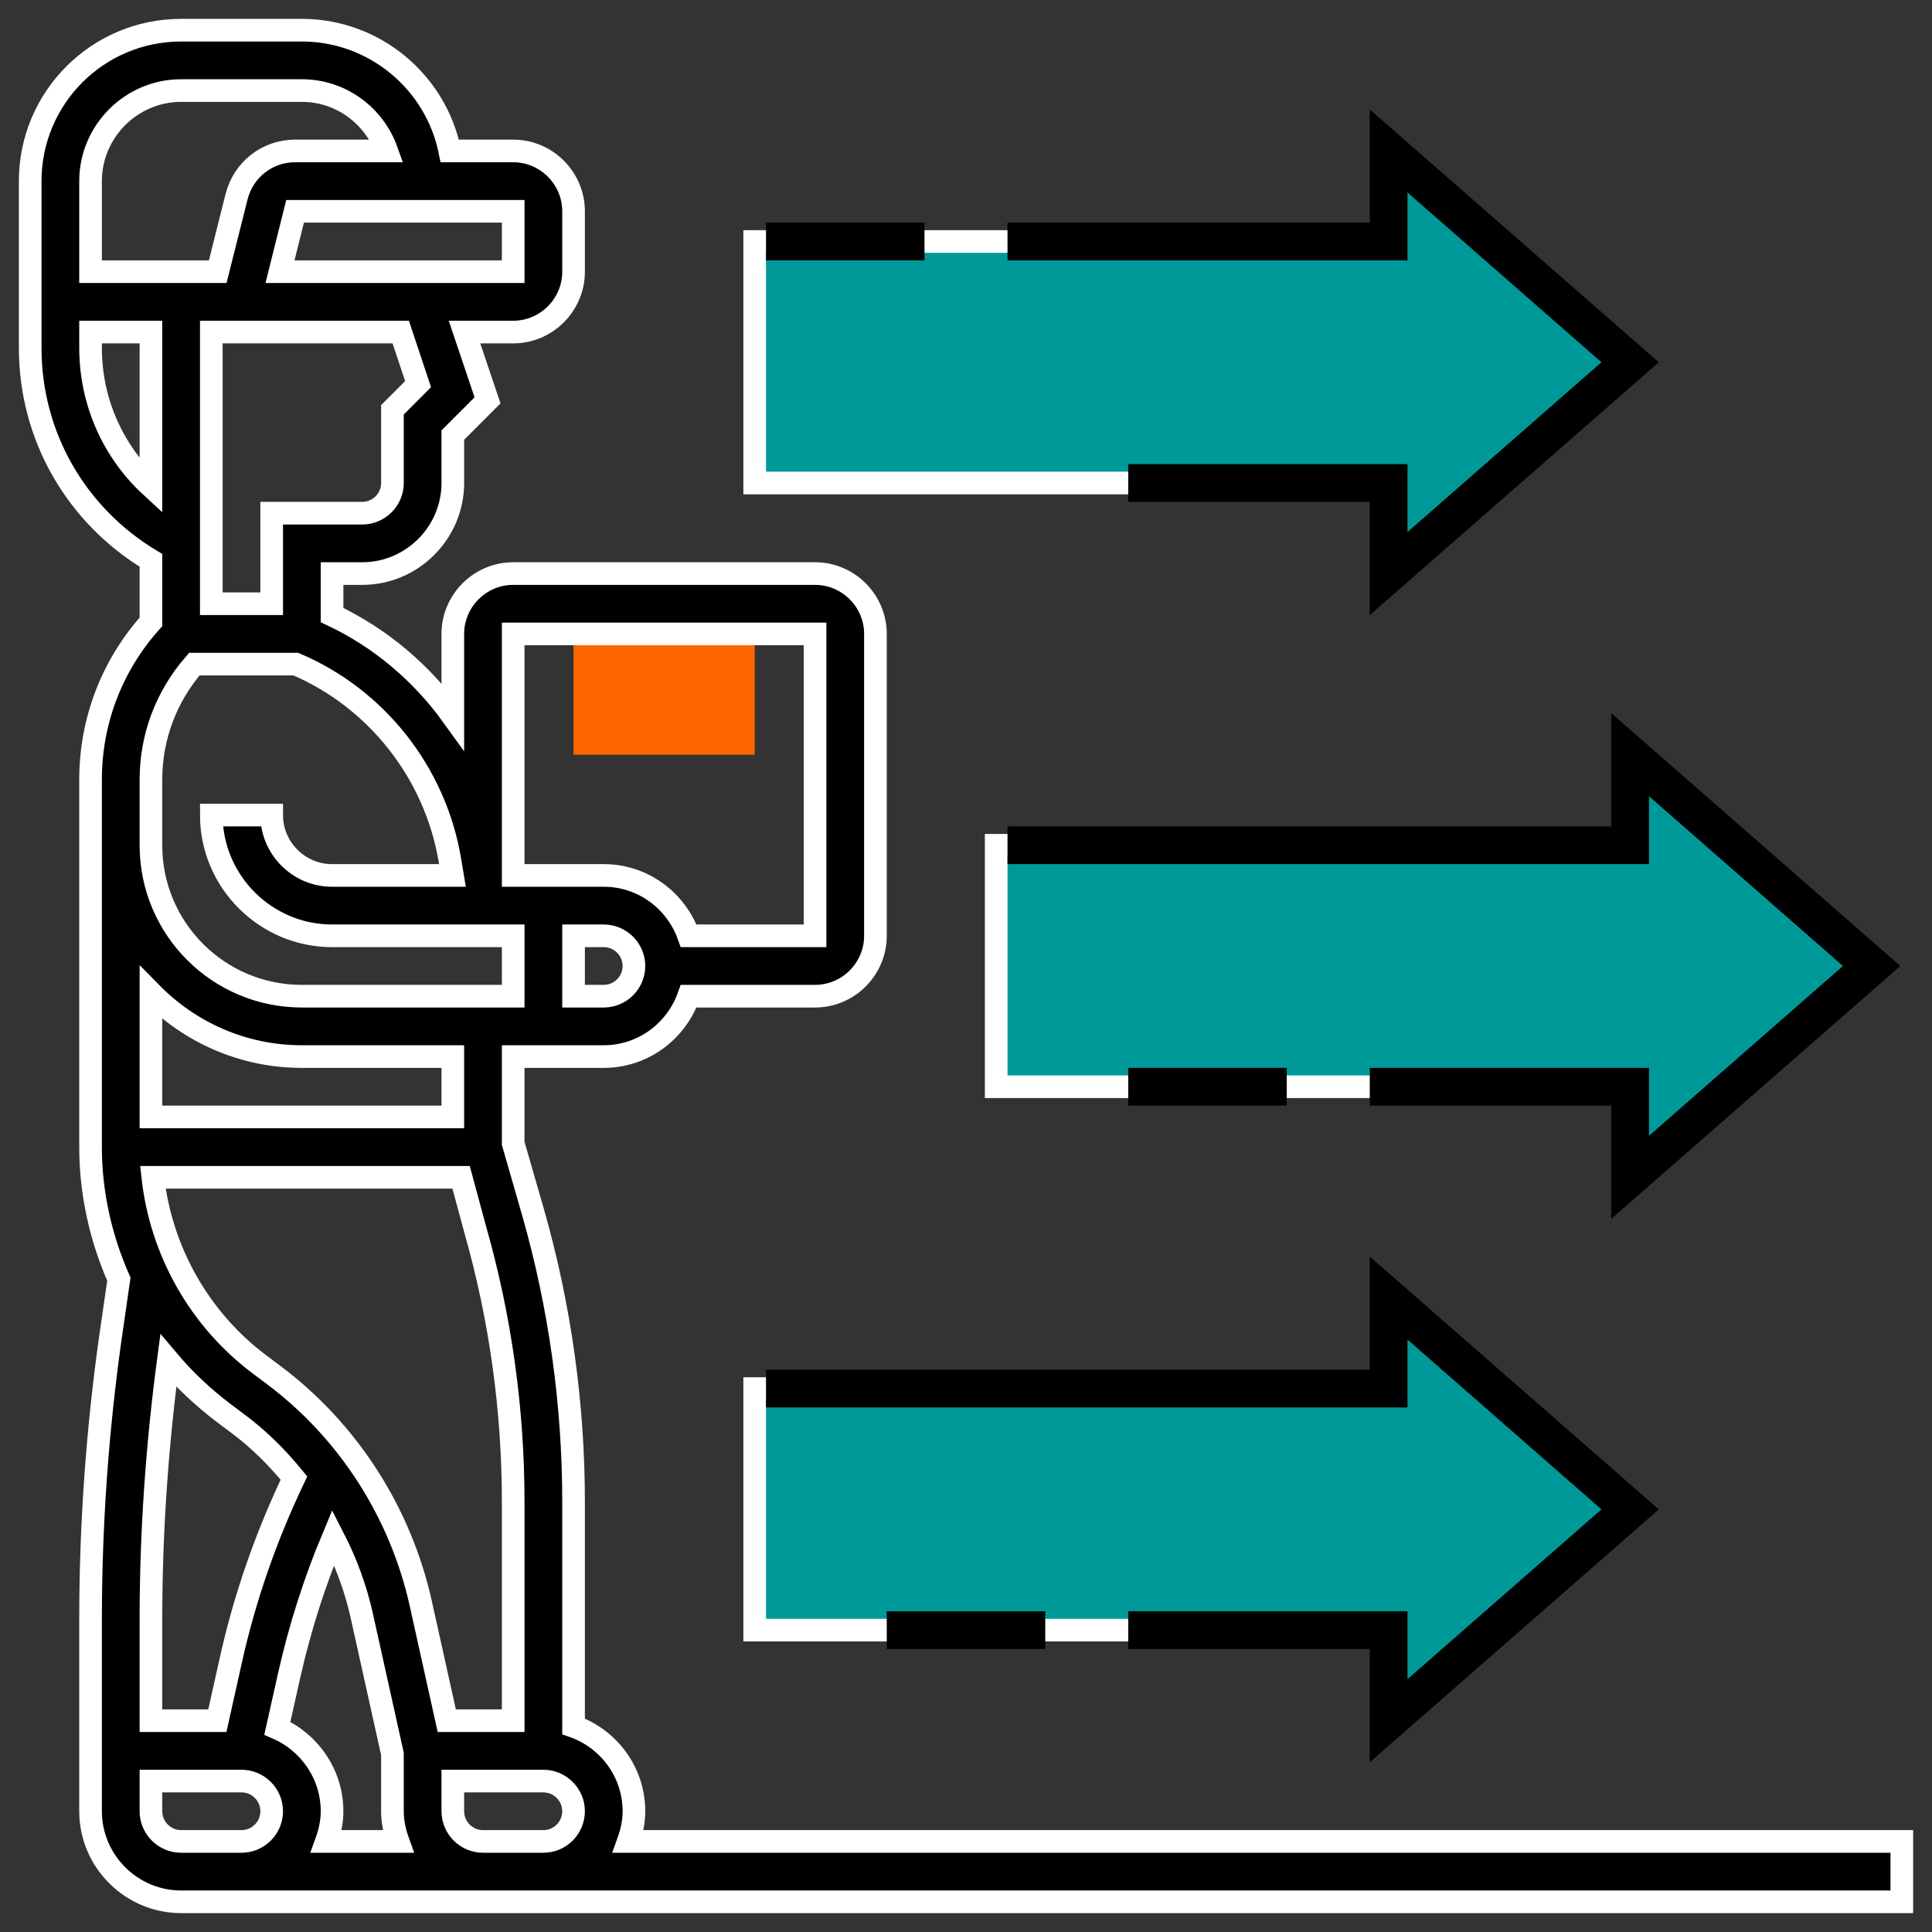 <?xml version="1.0" encoding="utf-8"?>
<!-- Generator: Adobe Illustrator 24.0.1, SVG Export Plug-In . SVG Version: 6.00 Build 0)  -->
<svg version="1.1" id="_x33_0" xmlns="http://www.w3.org/2000/svg" xmlns:xlink="http://www.w3.org/1999/xlink" x="0px" y="0px"
	 viewBox="0 0 512 512" style="enable-background:new 0 0 512 512;" xml:space="preserve">
<rect x="0" y="0" width="512" height="512" fill="#333333" stroke="none"/>
<style type="text/css">
	.st0{fill:#009999;}
	.st1{fill:#FFFFFF;}
	.st2{fill:#FF6600;}
	.st3{stroke:#FFFFFF;stroke-width:6;stroke-miterlimit:10;}
</style>
<g>
	<g>
		<g>
			<path class="st0" d="M264,288h80h16h72v24l64-56l-64-56v24H264V288z"/>
			<path class="st1" d="M429,318.6V291H261v-70h168v-27.6l71.6,62.6L429,318.6z M267,285h168v20.4l56.4-49.4L435,206.6V227H267V285z
				"/>
		</g>
	</g>
	<g>
		<g>
			<path class="st0" d="M200,128h80h16h72v24l64-56l-64-56v24H200V128z"/>
			<path class="st1" d="M365,158.6V131H197V61h168V33.4L436.6,96L365,158.6z M203,125h168v20.4L427.4,96L371,46.6V67H203V125z"/>
		</g>
	</g>
	<g>
		<g>
			<path class="st2" d="M200,200h-48v-40h48V200z"/>
		</g>
	</g>
	<g>
		<g>
			<path class="st0" d="M200,432h80h16h72v24l64-56l-64-56v24H200V432z"/>
			<path class="st1" d="M365,462.6V435H197v-70h168v-27.6l71.6,62.6L365,462.6z M203,429h168v20.4l56.4-49.4L371,350.6V371H203V429z
				"/>
		</g>
	</g>
	<g>
		<path class="st3" d="M168,480c0-10.4-6.7-19.2-16-22.5V398c0-25.9-3.6-51.7-10.7-76.6L136,303v-23h24c10.4,0,19.2-6.7,22.5-16H216
			c8.8,0,16-7.2,16-16v-80c0-8.8-7.2-16-16-16h-80c-8.8,0-16,7.2-16,16v21.8c-8.2-11.4-19.1-20.7-32-26.8v-11h8
			c13.2,0,24-10.8,24-24v-12.7l9.2-9.2L123.1,88H136c8.8,0,16-7.2,16-16V56c0-8.8-7.2-16-16-16h-16.8C115.5,21.8,99.3,8,80,8H48
			C25.9,8,8,25.9,8,48v44.2c0,23.4,12.2,44.4,32,56.3v16.3c-10.3,11.5-16,26.2-16,41.8v9.4v8v80c0,12.2,2.7,24.1,7.5,35l-2.2,15.2
			C25.8,378.9,24,404.1,24,429v51c0,13.2,10.8,24,24,24h456v-16H166.5C167.4,485.5,168,482.8,168,480L168,480z M73.5,458l3.2-14.3
			c2.8-12.4,6.7-24.6,11.6-36.3c3.4,6.6,6,13.6,7.6,20.9l8.1,36.5V480c0,2.8,0.6,5.5,1.5,8h-19c0.9-2.5,1.5-5.2,1.5-8
			C88,470.2,82,461.7,73.5,458z M118.4,456l-6.9-31.1c-5.4-24.2-19.3-45.8-39.1-60.6l-3.6-2.7c-15.9-11.9-26.1-30-28.3-49.6h81.7
			l3.7,13.7c6.7,23.5,10.1,47.8,10.1,72.3v58H118.4z M160,264h-8v-16h8c4.4,0,8,3.6,8,8S164.4,264,160,264z M216,168v80h-33.5
			c-3.3-9.3-12.1-16-22.5-16h-24v-64H216z M110.8,101.8l-6.8,6.8V128c0,4.4-3.6,8-8,8H72v24H56V88h50.2L110.8,101.8z M136,72H74.2
			l4-16H136V72z M48,24h32c10.4,0,19.2,6.7,22.5,16H78.2c-7.4,0-13.7,5-15.5,12.1l-5,19.9H24V48C24,34.8,34.8,24,48,24z M24,92.2V88
			h16v40.9C29.9,119.6,24,106.4,24,92.2z M40,206.6c0-11.4,4.1-22.1,11.5-30.6h26.9c21.4,9.1,36.9,28.8,40.8,51.8l0.7,4.2H88
			c-8.8,0-16-7.2-16-16H56c0,17.6,14.4,32,32,32h48v16H80c-22.1,0-40-17.9-40-40v-8V206.6z M80,280h40v16H40v-32.9
			C50.2,273.5,64.3,280,80,280z M59.2,374.4l3.6,2.7c5.7,4.2,10.7,9.2,15.1,14.6c-7.4,15.5-13.1,31.8-16.8,48.6L57.6,456H40v-27
			c0-22.8,1.6-45.8,4.6-68.4C48.9,365.7,53.8,370.3,59.2,374.4L59.2,374.4z M48,488c-4.4,0-8-3.6-8-8v-8h24c4.4,0,8,3.6,8,8
			s-3.6,8-8,8H48z M128,488c-4.4,0-8-3.6-8-8v-8h24c4.4,0,8,3.6,8,8s-3.6,8-8,8H128z"/>
		<polygon points="267,229 437,229 437,211 488.4,256 437,301 437,283 363,283 363,293 427,293 427,323 503.6,256 427,189 427,219 
			267,219 		"/>
		<rect x="299" y="283" width="42" height="10"/>
		<polygon points="203,373 373,373 373,355 424.4,400 373,445 373,427 299,427 299,437 363,437 363,467 439.6,400 363,333 363,363 
			203,363 		"/>
		<rect x="235" y="427" width="42" height="10"/>
		<polygon points="267,69 373,69 373,51 424.4,96 373,141 373,123 299,123 299,133 363,133 363,163 439.6,96 363,29 363,59 267,59 
					"/>
		<rect x="203" y="59" width="42" height="10"/>
	</g>
</g>
</svg>
